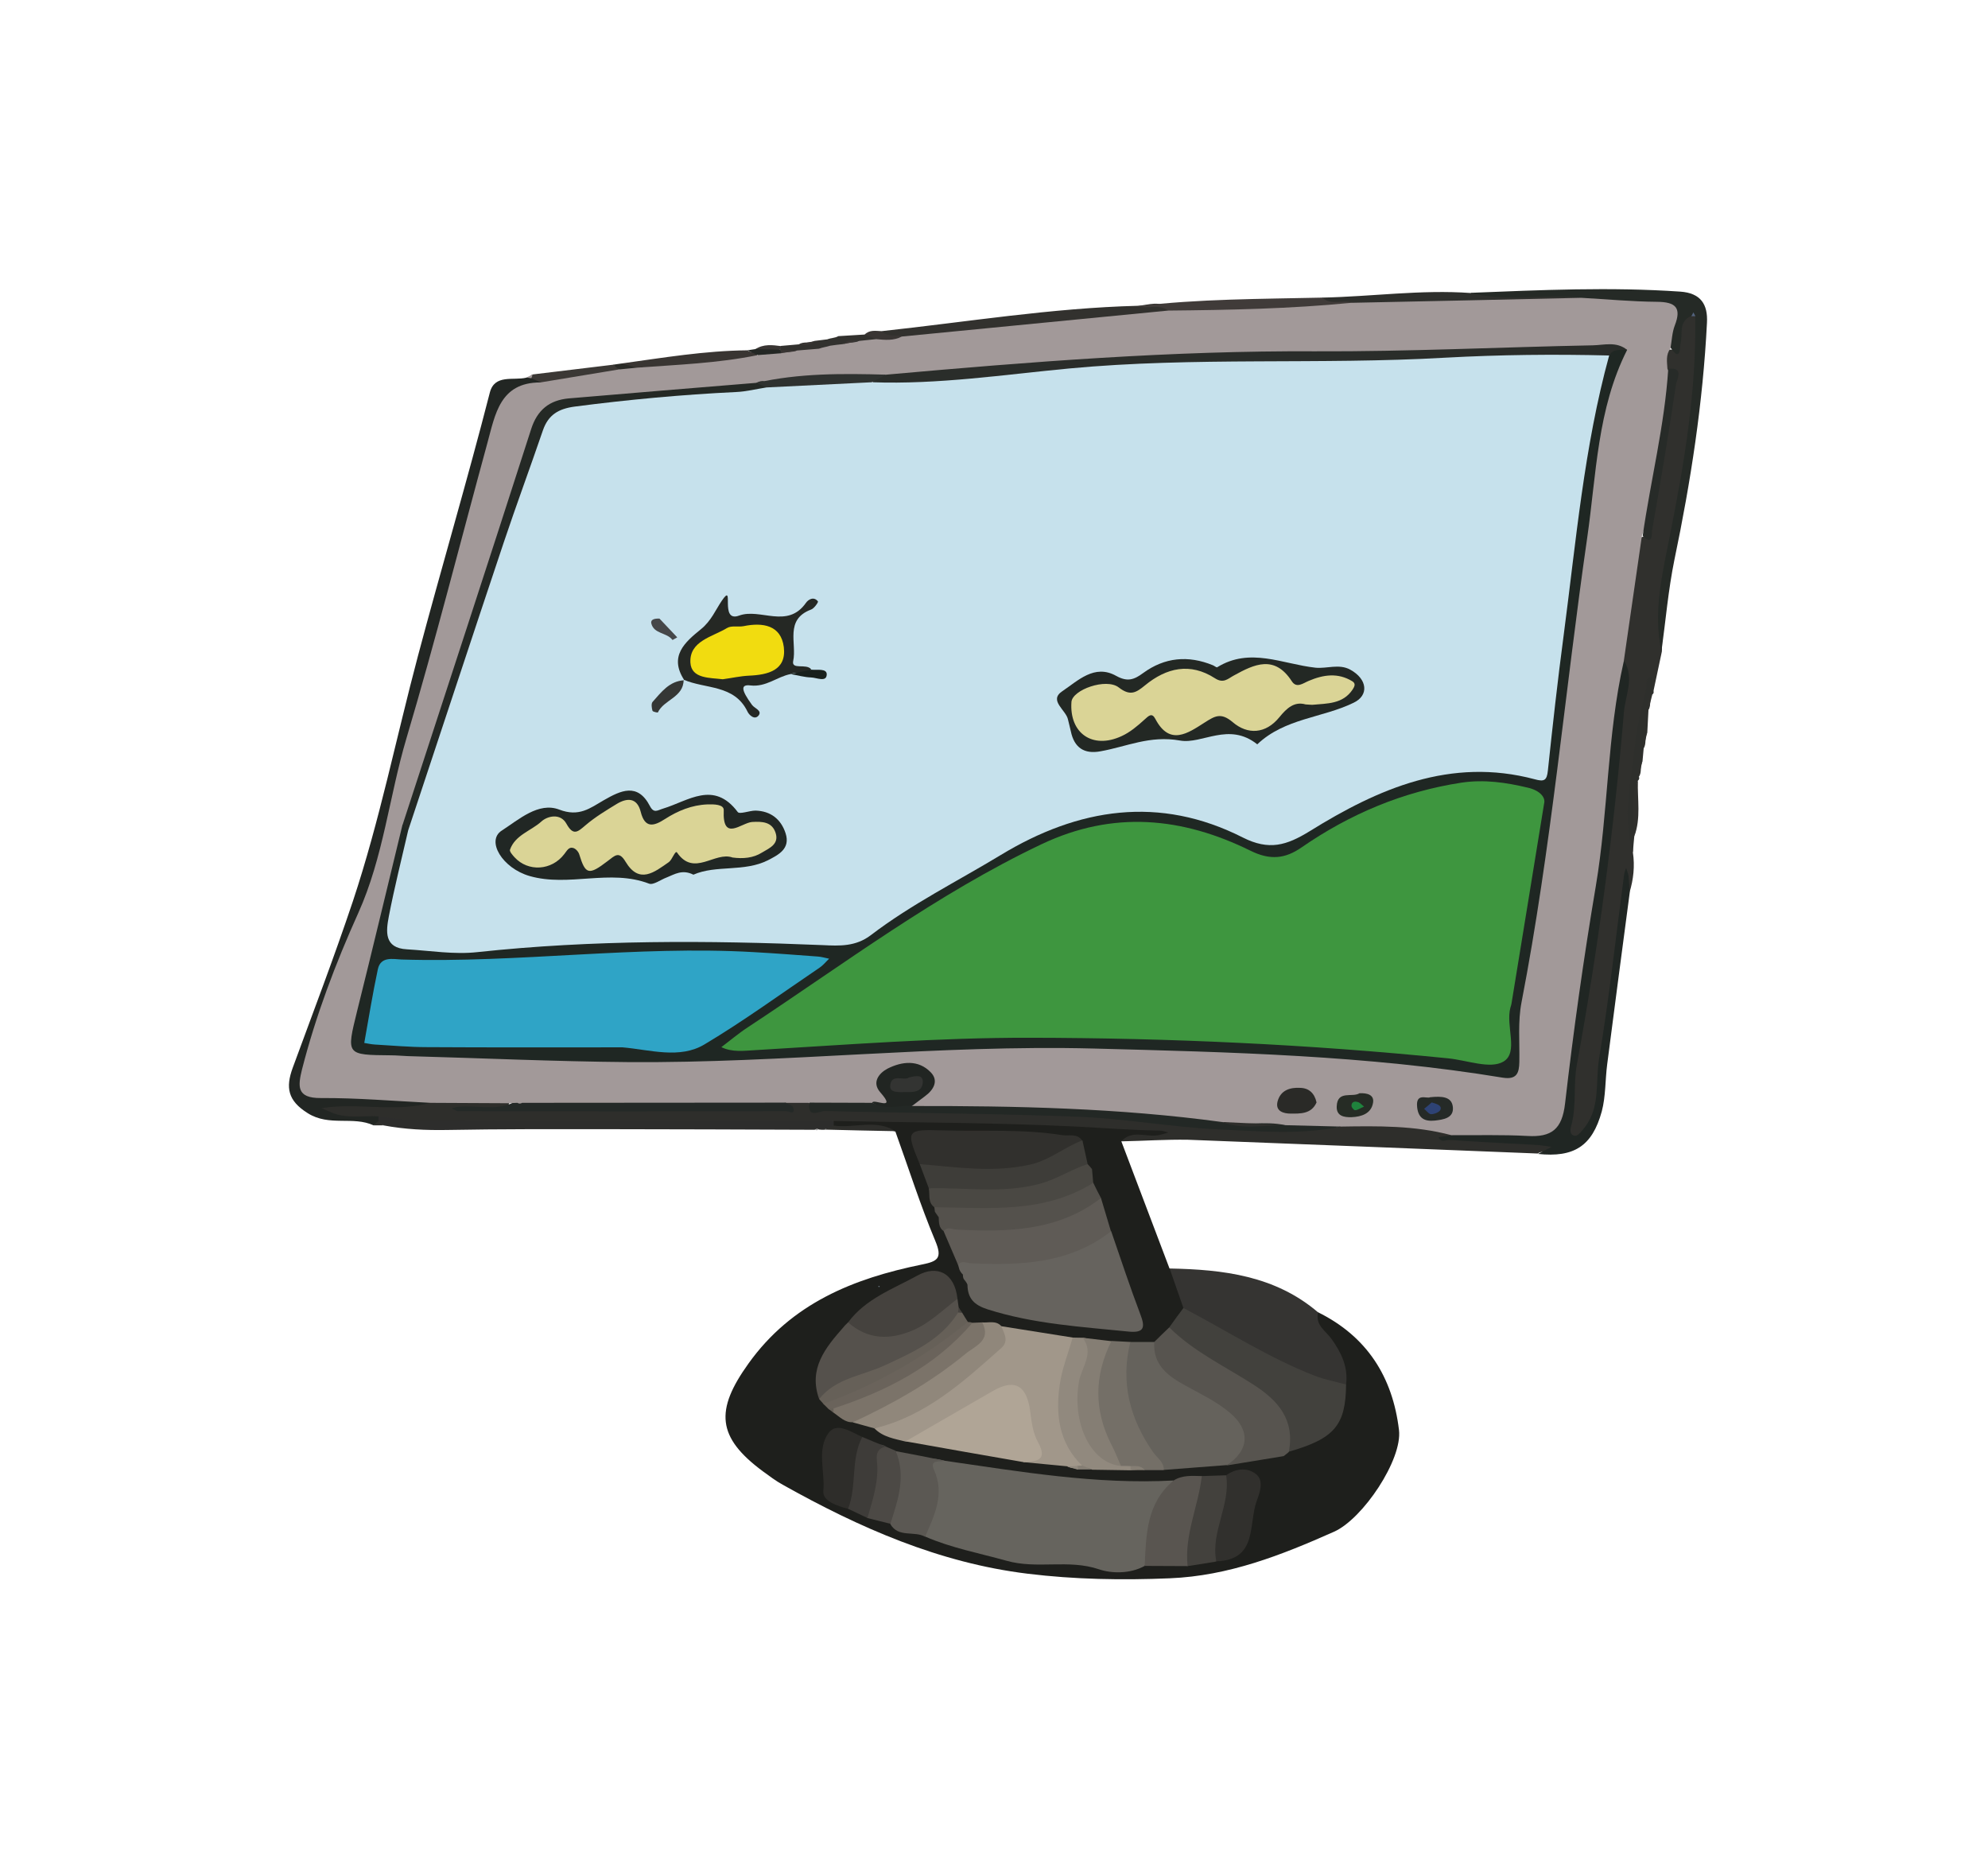 <?xml version="1.0" encoding="utf-8"?>
<!-- Generator: Adobe Illustrator 16.0.0, SVG Export Plug-In . SVG Version: 6.00 Build 0)  -->
<!DOCTYPE svg PUBLIC "-//W3C//DTD SVG 1.0//EN" "http://www.w3.org/TR/2001/REC-SVG-20010904/DTD/svg10.dtd">
<svg version="1.0" id="screen_xA0_Image_1_" xmlns:x="http://ns.adobe.com/Extensibility/1.0/" xmlns:i="http://ns.adobe.com/AdobeIllustrator/10.0/" xmlns:graph="http://ns.adobe.com/Graphs/1.0/"
	 xmlns="http://www.w3.org/2000/svg" xmlns:xlink="http://www.w3.org/1999/xlink" xmlns:a="http://ns.adobe.com/AdobeSVGViewerExtensions/3.0/"
	 x="0px" y="0px" width="99.6px" height="93.6px" viewBox="0 0 99.6 93.6" style="enable-background:new 0 0 99.6 93.6;"
	 xml:space="preserve">
<g>
	<path style="fill-rule:evenodd;clip-rule:evenodd;fill:#1E1F1C;" d="M66.03,65.74c2.45,1.21,3.74,3.23,4.06,5.9
		c0.18,1.48-1.81,4.46-3.26,5.1c-2.63,1.17-5.27,2.21-8.22,2.33c-2.39,0.1-4.77,0.06-7.13-0.23c-4.42-0.54-8.42-2.3-12.27-4.46
		c-0.35-0.19-0.67-0.44-0.99-0.67c-2.31-1.71-2.4-3.06-0.72-5.4c2.16-3.02,5.26-4.26,8.69-4.96c0.8-0.16,1.03-0.32,0.67-1.18
		c-0.75-1.79-1.34-3.65-2-5.48c-1.02-0.42-2.12,0.06-3.15-0.28c-0.03-0.17,0.02-0.29,0.16-0.39c2.26-0.39,4.52-0.21,6.78-0.09
		c0.47,0.03,0.94,0.15,1.42,0.13c2.55-0.15,5.09,0.27,7.63,0.25c0.2,0,0.4,0.01,0.59,0.06c0.23,0.06,0.52,0.16,0.48,0.44
		c-0.03,0.21-0.32,0.17-0.51,0.19c-0.69,0.08-1.42-0.2-2.08,0.18c0.8,2.12,1.61,4.24,2.41,6.36c0.53,0.53,0.76,1.18,0.86,1.91
		c-0.04,0.52-0.43,0.84-0.71,1.22c-0.27,0.34-0.54,0.67-0.99,0.78c-0.37,0.08-0.74,0.08-1.12,0.08c-0.31-0.02-0.62,0.01-0.93-0.01
		c-0.5,0-0.97-0.25-1.48-0.21c-0.19,0-0.38-0.01-0.56-0.03c-1.11-0.15-2.2-0.37-3.31-0.54c-0.34-0.07-0.68-0.18-1.03-0.19
		c-0.17,0-0.34-0.02-0.51-0.06c-0.11-0.02-0.22-0.06-0.32-0.11c-0.2-0.11-0.35-0.29-0.47-0.48c-0.09-0.14-0.16-0.29-0.22-0.45
		c-0.06-0.15-0.1-0.31-0.15-0.47c-0.52-0.95-1.05-1.22-1.87-0.71c-1,0.63-2.1,1.12-2.97,1.95c-0.07,0.08-0.15,0.16-0.22,0.24
		c-0.07,0.08-0.14,0.16-0.21,0.25c-0.76,0.87-1.28,1.83-1.21,3.03c0.06,0.13,0.12,0.26,0.2,0.38c0.09,0.11,0.18,0.21,0.29,0.29
		c0.11,0.08,0.23,0.16,0.35,0.23c0.29,0.18,0.59,0.33,0.92,0.42c0.35,0.13,0.73,0.16,1.08,0.31c0.5,0.32,1.06,0.45,1.63,0.57
		c1.86,0.5,3.79,0.53,5.65,0.98c0.66,0.26,1.38,0.09,2.06,0.24c0.25,0.04,0.48,0.15,0.73,0.16c0.25,0.01,0.5,0,0.75,0
		c0.58,0.01,1.16,0,1.74,0c0.26,0,0.52,0,0.79-0.02c0.33-0.03,0.66,0.02,0.99,0.01c0.98,0,1.93-0.3,2.92-0.26
		c0.93,0.09,1.79-0.29,2.69-0.44c0.11-0.04,0.22-0.07,0.33-0.1c0.11-0.04,0.21-0.08,0.32-0.11c2.08-0.77,2.48-1.26,2.5-3.14
		c0.04-0.96-0.47-1.69-0.97-2.45C65.97,66.57,65.25,66.18,66.03,65.74z"/>
	<path style="fill-rule:evenodd;clip-rule:evenodd;fill:#30302D;" d="M81.81,42.71c0.1,0.68,0.03,1.34-0.17,2
		c-0.02-0.03-0.06-0.06-0.07-0.09c-0.05-0.1-0.09-0.14-0.09-0.1c-0.31,3.57-1.15,7.06-1.32,10.65c-0.01,0.16-0.03,0.32-0.1,0.46
		c-0.28,0.58-0.38,1.59-1.18,1.41c-0.76-0.17-0.37-1.05-0.31-1.66c0.43-4.64,1.34-9.21,1.93-13.82c0.31-2.4,0.33-4.84,0.76-7.24
		c0.07-0.4-0.03-0.79-0.14-1.18c0.19-2.09,0.24-4.2,0.92-6.21c0.27,0.01,0.4-0.06,0.46-0.38c0.41-2.35,0.82-4.7,1.16-7.06
		c0.05-0.37-0.01-0.71-0.25-1.02c-0.14-0.35-0.17-0.69,0.16-0.97c0.55,0.11,0.32-0.33,0.36-0.54c0.1-0.6,0.14-1.22,0.97-1.28
		c0.13,0.03,0.24,0.09,0.33,0.19c0.01,4.12-0.71,8.13-1.53,12.14c-0.31,1.52-0.42,3.07-0.44,4.63c-0.14,0.66-0.28,1.32-0.42,1.98
		c-0.72,0.77-0.42,1.78-0.61,2.68C81.83,39.07,81.71,40.89,81.81,42.71z"/>
	<path style="fill-rule:evenodd;clip-rule:evenodd;fill:#2E2E2B;" d="M56.18,57.18c0.55-0.62,1.28-0.17,1.91-0.32
		c0.15-0.03,0.29-0.08,0.44-0.12c-0.14-0.04-0.29-0.1-0.44-0.1c-1.39-0.02-2.78-0.13-4.16-0.2c-4.05-0.2-8.12-0.2-12.17-0.28
		c-0.42,0.33-0.91,0.23-1.38,0.23c-6.37,0.01-12.74-0.01-19.1,0.01c-0.76,0-1.5-0.15-2.25-0.24c-0.82-0.14-1.66-0.07-2.48-0.24
		c-0.26-0.05-0.66-0.01-0.66-0.36c0-0.4,0.42-0.42,0.72-0.44c1.07-0.07,2.15-0.03,3.22-0.03c0.6,0,1.19,0,1.77-0.19
		c1.34-0.09,2.68-0.33,3.99,0.17c-0.17,0.46-0.17,0.46-0.69,0.48c-0.49,0.01-0.97-0.01-1.46,0.01c0.48-0.01,0.96,0.06,1.43-0.01
		c3.27-0.54,6.59,0.1,9.86-0.42c0.81-0.13,1.66-0.04,2.49,0.11c0.72,0.13,1.49,0.31,2.19-0.17c0.39-0.21,0.79-0.18,1.19-0.02
		c0.35,0.23,0.73,0.29,1.14,0.27c3.94-0.15,7.87,0.21,11.81,0.28c2.49,0.04,4.98,0.33,7.47,0.59c2.05,0.21,4.13,0.26,6.19-0.08
		c1.85-0.2,3.67-0.12,5.45,0.44c0.17,0.04-0.07,0.35,0.14,0.31c1.4-0.27,2.78,0.01,4.17,0.15c0.39,0.04,0.97,0,0.98,0.46
		c0,0.43-0.63,0.09-0.91,0.32c-5.84-0.23-11.68-0.47-17.52-0.69C58.41,57.08,57.3,57.16,56.18,57.18z"/>
	<path style="fill-rule:evenodd;clip-rule:evenodd;fill:#353432;" d="M59.29,65.53c-0.23-0.66-0.46-1.32-0.69-1.98
		c2.68,0.05,5.29,0.36,7.44,2.2c-0.16,0.64,0.38,0.92,0.67,1.33c0.49,0.68,0.84,1.41,0.73,2.28c-0.31,0.29-0.67,0.23-1.01,0.11
		c-2.43-0.91-4.73-2.07-6.85-3.57C59.45,65.81,59.38,65.66,59.29,65.53z"/>
	<path style="fill-rule:evenodd;clip-rule:evenodd;fill:#222623;" d="M21.6,55.24c-1.63,0.46-3.29,0.08-4.93,0.21
		c-0.19,0.01-0.38,0.05-0.56,0.07c0.17,0.07,0.34,0.15,0.51,0.22c0.76,0.32,1.56,0.14,2.34,0.19c0.08,0.05,0.11,0.13,0.09,0.22
		c-0.08,0.12-0.22,0.15-0.33,0.23c-1.04-0.48-2.22,0.07-3.3-0.61c-1.01-0.63-1.11-1.29-0.76-2.26c1.02-2.78,2.08-5.55,3.02-8.36
		c1.34-4.03,2.17-8.19,3.26-12.29c1.17-4.4,2.47-8.78,3.6-13.19c0.24-0.94,1.18-0.59,1.83-0.75c0.12-0.05,0.25-0.07,0.38-0.06
		c0.3,0.03,0.53,0.1,0.33,0.48c-1.58,0.46-2.05,1.75-2.35,3.15c-0.87,4.14-2.05,8.22-3.23,12.26c-1.4,4.8-2.19,9.83-4.51,14.35
		c-0.66,1.28-0.93,2.72-1.33,4.09c-0.34,1.15-0.11,1.43,1.14,1.42c1.32-0.01,2.62,0.31,3.94,0.28C21.07,54.87,21.4,54.93,21.6,55.24
		z"/>
	<path style="fill-rule:evenodd;clip-rule:evenodd;fill:#202623;" d="M77.05,57.81c0.23-0.12,0.45-0.23,0.68-0.35
		c-0.25-0.04-0.5-0.09-0.75-0.1c-1.45-0.08-2.9-0.15-4.35-0.25c-0.18-0.01-0.44,0.16-0.56-0.14c0.22-0.03,0.45-0.07,0.67-0.1
		c0.94-0.61,2-0.38,3.02-0.37c1.99,0.02,2.09-0.16,2.37-2.09c0.57-3.99,1.12-7.98,1.72-11.96c0.4-2.6,0.42-5.25,0.88-7.84
		c0.1-0.54,0.12-1.13,0.65-1.48c0.51,0.85,0.05,1.7-0.02,2.55c-0.5,5.93-1.29,11.82-2.36,17.67c-0.18,0.97-0.01,1.99-0.26,2.97
		c-0.05,0.18-0.16,0.54,0.17,0.58c0.15,0.02,0.36-0.26,0.5-0.44c0.79-1.03,0.51-2.31,0.71-3.46c0.51-3.05,0.84-6.12,1.25-9.19
		c0.02-0.11,0.06-0.22,0.1-0.33c0.04,0.14,0.1,0.27,0.12,0.41c0.03,0.28,0.04,0.55,0.06,0.83c-0.38,2.87-0.76,5.74-1.13,8.61
		c-0.1,0.78-0.07,1.6-0.27,2.35C79.77,57.43,78.85,58,77.05,57.81z"/>
	<path style="fill-rule:evenodd;clip-rule:evenodd;fill:#252A26;" d="M83.24,32.63c-0.43-1.95,0.04-3.86,0.41-5.74
		c0.73-3.65,1.35-7.31,1.28-11.06c-0.07-0.08-0.13-0.09-0.2,0c-0.67,0.29-0.4,0.92-0.54,1.41c-0.03,0.12,0.02,0.92-0.47,0.21
		c-0.08-0.09-0.13-0.19-0.18-0.3c-0.2-0.5,0.42-1.15-0.19-1.54c-0.44-0.28-1.01-0.11-1.51-0.2c-0.98-0.18-1.97-0.2-2.97-0.19
		c-1.35-0.01-2.69,0.02-4.03-0.02c-0.44-0.01-0.99,0.12-1.15-0.53c3.5-0.14,6.99-0.3,10.49-0.06c1.03,0.07,1.39,0.64,1.34,1.56
		c-0.2,4-0.81,7.95-1.63,11.87C83.58,29.56,83.45,31.1,83.24,32.63z"/>
	<path style="fill-rule:evenodd;clip-rule:evenodd;fill:#2D2D2C;" d="M18.96,56.16c0-0.08,0-0.16,0-0.24c0.67,0.08,1.33,0.22,2,0.23
		c6.94,0.02,13.87,0.01,20.81,0.01c0,0.08,0,0.16,0,0.24c-0.11,0.18-0.34,0.08-0.48,0.2c-0.08,0-0.17,0-0.25-0.01
		c-0.08-0.05-0.16-0.04-0.23,0.01c-3.51-0.01-7.01-0.03-10.52-0.03c-2.63,0-5.25-0.01-7.87,0.04c-1.08,0.02-2.15-0.03-3.21-0.23
		C19.09,56.33,19.01,56.26,18.96,56.16z"/>
	<path style="fill-rule:evenodd;clip-rule:evenodd;fill:#32312E;" d="M44.17,16.59c4.27-0.46,8.52-1.16,12.83-1.27
		c0.55-0.03,1.13-0.31,1.61,0.19c-0.25,0.44-0.72,0.52-1.14,0.55c-4.1,0.25-8.17,0.9-12.27,1.1C44.81,17.05,44.27,17.21,44.17,16.59
		z"/>
	<path style="fill-rule:evenodd;clip-rule:evenodd;fill:#2E2F2C;" d="M73.69,14.68c1.84,0.47,3.73,0.02,5.58,0.24
		c-0.36,0.73-1.06,0.59-1.67,0.6c-3.26,0.02-6.52,0.03-9.78,0c-0.53-0.19-1.29,0.2-1.58-0.61C68.73,14.86,71.2,14.5,73.69,14.68z"/>
	<path style="fill-rule:evenodd;clip-rule:evenodd;fill:#403B39;" d="M66.25,14.91c0.44,0.41,1.01,0.09,1.5,0.26
		c-0.18,0.53-0.66,0.57-1.08,0.57c-2.23-0.01-4.46,0.15-6.69,0.26c-0.5,0.03-1.05,0.04-1.43-0.43c-0.48-0.37-1.05-0.07-1.56-0.23
		C60.07,14.97,63.16,14.98,66.25,14.91z"/>
	<path style="fill-rule:evenodd;clip-rule:evenodd;fill:#2E2F2C;" d="M81.81,42.71c-0.55-1.77-0.09-3.53,0.09-5.29
		c0.1-0.98,0.34-1.95,0.58-2.91c0.05-0.19-0.11-0.54,0.27-0.61c0.03,0.23,0.05,0.47,0.08,0.7c0.04,0.07,0.02,0.14-0.04,0.19
		c-0.2,0.22-0.04,0.54-0.2,0.77c-0.02,0.38-0.04,0.77-0.06,1.15c-0.15,0.24-0.03,0.54-0.18,0.78c-0.02,0.22-0.04,0.44-0.06,0.66
		c-0.15,0.23-0.01,0.53-0.18,0.76c0.03,0.08,0.02,0.14-0.05,0.2c-0.25,0.91,0.05,1.86-0.18,2.78
		C81.85,42.17,81.83,42.44,81.81,42.71z"/>
	<path style="fill-rule:evenodd;clip-rule:evenodd;fill:#393532;" d="M31.14,18.21c2.09-0.29,4.18-0.64,6.31-0.66
		c0.15,0.16,0.64-0.01,0.45,0.48c-0.65,0.53-1.46,0.31-2.19,0.43c-1.22,0.19-2.45,0.28-3.68,0.27
		C31.69,18.63,31.35,18.54,31.14,18.21z"/>
	<path style="fill-rule:evenodd;clip-rule:evenodd;fill:#3B3835;" d="M27.11,19.16c-0.16-0.07-0.33-0.14-0.49-0.21
		c-0.06-0.09-0.04-0.15,0.06-0.19c1.35-0.16,2.7-0.33,4.05-0.49c0.2,0.09,0.36,0.21,0.22,0.46C29.71,19.18,28.46,19.66,27.11,19.16z
		"/>
	<path style="fill-rule:evenodd;clip-rule:evenodd;fill:#32312E;" d="M42,16.84c0.44-0.03,0.88-0.05,1.31-0.08
		c0.25-0.04,0.52-0.17,0.66,0.18c-0.16,0.36-0.49,0.36-0.8,0.42c-0.29,0.02-0.59,0.03-0.88,0.12c-0.22,0.05-0.45,0.09-0.68,0.12
		c-0.23,0.02-0.45,0.09-0.67,0.14c-0.35,0.08-0.7,0.09-1.05,0.08c-0.24-0.01-0.48-0.05-0.69-0.18c-0.04-0.04-0.08-0.09-0.12-0.13
		c0.02-0.06,0.03-0.12,0.04-0.18c0.3-0.03,0.6-0.05,0.91-0.08c0.23-0.16,0.53-0.03,0.77-0.17c0.22-0.03,0.44-0.05,0.65-0.08
		C41.62,16.93,41.83,16.94,42,16.84z"/>
	<path style="fill-rule:evenodd;clip-rule:evenodd;fill:#2E2E2B;" d="M41.28,56.59c0.16-0.07,0.32-0.13,0.48-0.2
		c1.03,0.15,2.12-0.34,3.1,0.28C43.67,56.65,42.48,56.62,41.28,56.59z"/>
	<path style="fill-rule:evenodd;clip-rule:evenodd;fill:#30302D;" d="M81.88,41.9c0.02-0.93-0.24-1.87,0.18-2.78
		C82.03,40.05,82.22,40.99,81.88,41.9z"/>
	<path style="fill-rule:evenodd;clip-rule:evenodd;fill:#393533;" d="M43.92,16.99c-0.2-0.08-0.4-0.15-0.6-0.23
		c0.25-0.25,0.56-0.18,0.85-0.17c0.29,0.32,0.7,0.16,1.05,0.26C44.84,17.44,44.4,17.42,43.92,16.99z"/>
	<path style="fill-rule:evenodd;clip-rule:evenodd;fill:#232724;" d="M37.96,17.79c-0.17-0.08-0.34-0.16-0.52-0.24
		c0.13-0.02,0.27-0.04,0.4-0.06c0.42-0.11,0.85-0.17,1.26,0.03l0.01,0.01c0.08,0.13,0.06,0.24-0.06,0.34
		C38.68,18.07,38.31,18.1,37.96,17.79z"/>
	<path style="fill-rule:evenodd;clip-rule:evenodd;fill:#393533;" d="M39.11,17.52c-0.42-0.01-0.84-0.02-1.26-0.03
		c0.4-0.26,0.84-0.21,1.28-0.15C39.13,17.4,39.12,17.46,39.11,17.52z"/>
	<path style="fill-rule:evenodd;clip-rule:evenodd;fill:#292A26;" d="M31,18.51c-0.09-0.08-0.18-0.16-0.28-0.24
		c0.14-0.02,0.28-0.04,0.42-0.06c0.26,0.07,0.51,0.14,0.77,0.21C31.64,18.77,31.33,18.75,31,18.51z"/>
	<path style="fill-rule:evenodd;clip-rule:evenodd;fill:#30302D;" d="M82.58,35.57c-0.03-0.28-0.06-0.57,0.2-0.77
		C82.72,35.06,82.65,35.32,82.58,35.57z"/>
	<path style="fill-rule:evenodd;clip-rule:evenodd;fill:#30302D;" d="M82.34,37.5c-0.04-0.28-0.07-0.56,0.18-0.78
		C82.46,36.98,82.4,37.24,82.34,37.5z"/>
	<path style="fill-rule:evenodd;clip-rule:evenodd;fill:#30302D;" d="M82.1,38.92c-0.03-0.27-0.06-0.55,0.18-0.76
		C82.22,38.42,82.16,38.67,82.1,38.92z"/>
	<path style="fill-rule:evenodd;clip-rule:evenodd;fill:#393533;" d="M40.8,17.09c-0.21,0.24-0.49,0.2-0.77,0.17
		C40.29,17.2,40.54,17.14,40.8,17.09z"/>
	<path style="fill-rule:evenodd;clip-rule:evenodd;fill:#2E2E2B;" d="M18.96,56.16c0.08,0.07,0.16,0.14,0.24,0.22
		c-0.16,0-0.32,0-0.48,0C18.8,56.3,18.88,56.23,18.96,56.16z"/>
	<path style="fill-rule:evenodd;clip-rule:evenodd;fill:#393533;" d="M42,16.84c-0.18,0.06-0.37,0.11-0.55,0.17
		C41.63,16.95,41.81,16.9,42,16.84z"/>
	<path style="fill-rule:evenodd;clip-rule:evenodd;fill:#2E2E2B;" d="M40.8,56.6c0.08,0,0.15-0.01,0.23-0.01l-0.11,0.03L40.8,56.6z"
		/>
	<path style="fill-rule:evenodd;clip-rule:evenodd;fill:#A29999;" d="M26.68,18.76c-0.01,0.06-0.03,0.13-0.06,0.19
		c-0.08-0.01-0.16-0.03-0.24-0.04C26.48,18.86,26.58,18.81,26.68,18.76z"/>
	<path style="fill-rule:evenodd;clip-rule:evenodd;fill:#66645E;" d="M47.32,73.18c3.81,0.55,7.61,1.2,11.48,0.99
		c-0.73,1.34-0.88,2.88-1.45,4.28c-0.74,0.41-1.68,0.38-2.29,0.17c-1.54-0.52-3.09,0.01-4.64-0.43c-1.36-0.38-2.76-0.64-4.07-1.21
		c-0.1-1.18,0.52-2.3,0.18-3.53C46.4,72.94,46.98,73.09,47.32,73.18z"/>
	<path style="fill-rule:evenodd;clip-rule:evenodd;fill:#66635E;" d="M48.07,63.61c-0.02-0.08-0.05-0.16-0.07-0.25
		c-0.02-0.53,0.39-0.43,0.66-0.41c2.34,0.16,4.57-0.19,6.66-1.29c0.11-0.06,0.23-0.02,0.35,0.02c0.48,1.39,0.94,2.79,1.46,4.16
		c0.25,0.65,0.21,0.95-0.59,0.87c-2.37-0.24-4.75-0.38-7.05-1.11c-0.69-0.22-1.01-0.55-1.02-1.24c-0.04-0.11-0.12-0.2-0.19-0.29
		c-0.03-0.07-0.04-0.14-0.04-0.22C48.17,63.79,48.11,63.7,48.07,63.61z"/>
	<path style="fill-rule:evenodd;clip-rule:evenodd;fill:#A1978A;" d="M53.47,73.46c-0.73-0.07-1.46-0.14-2.2-0.21
		c0.39-0.62,0.2-2.71-0.29-3.2c-0.39-0.39-0.81-0.21-1.2-0.01c-0.95,0.49-1.89,1-2.78,1.59c-0.51,0.34-1.05,0.51-1.63,0.59
		c-0.55-0.14-1.13-0.22-1.56-0.66c1.67-0.95,3.35-1.88,4.87-3.08c0.7-0.55,1.31-1.13,1.48-2.04c1.2,0.19,2.39,0.38,3.59,0.57
		c0.2,0.33,0.17,0.71,0.05,1.03c-0.69,1.86-0.46,3.62,0.5,5.32c-0.05,0.13-0.14,0.2-0.28,0.2C53.83,73.56,53.64,73.56,53.47,73.46z"
		/>
	<path style="fill-rule:evenodd;clip-rule:evenodd;fill:#65625C;" d="M56.63,67.23c0.4,0,0.8,0,1.21,0c0.6,1.14,1.53,1.9,2.7,2.42
		c0.66,0.29,1.26,0.72,1.71,1.29c0.77,0.97,0.37,2.15-0.8,2.46c-1.04,0.08-2.09,0.16-3.13,0.24c-1.87-1.4-2.16-3.43-2.21-5.55
		C56.09,67.71,56.25,67.39,56.63,67.23z"/>
	<path style="fill-rule:evenodd;clip-rule:evenodd;fill:#42413D;" d="M59.29,65.53c2.18,1.14,4.26,2.49,6.57,3.39
		c0.51,0.2,1.05,0.3,1.58,0.44c-0.02,2.05-0.58,2.71-2.87,3.37c-0.07-0.05-0.16-0.11-0.16-0.17c-0.01-1.97-1.5-2.76-2.89-3.61
		c-0.71-0.44-1.41-0.89-2.12-1.34c-0.41-0.26-0.77-0.57-0.82-1.11C58.81,66.17,59.05,65.85,59.29,65.53z"/>
	<path style="fill-rule:evenodd;clip-rule:evenodd;fill:#57544F;" d="M58.58,66.5c1.22,1.21,2.77,1.94,4.19,2.85
		c1.27,0.81,2.11,1.77,1.8,3.39l0,0c-0.08,0.08-0.17,0.14-0.26,0.21c-0.96,0.16-1.91,0.31-2.87,0.47c1.17-0.76,1.21-1.78,0.17-2.65
		c-0.68-0.57-1.47-0.94-2.23-1.36c-0.86-0.47-1.63-1.03-1.55-2.18C58.08,66.98,58.33,66.74,58.58,66.5z"/>
	<path style="fill-rule:evenodd;clip-rule:evenodd;fill:#B0A596;" d="M45.37,72.21c1.44-0.83,2.89-1.67,4.33-2.5
		c1.21-0.71,1.76-0.23,1.92,1.04c0.06,0.51,0.14,1.06,0.38,1.49c0.52,0.95-0.08,0.97-0.72,1.01C49.3,72.91,47.34,72.56,45.37,72.21z
		"/>
	<path style="fill-rule:evenodd;clip-rule:evenodd;fill:#5F5B56;" d="M55.66,61.69c-2.09,1.63-4.54,1.71-7.02,1.6
		c-0.23-0.01-0.45-0.17-0.64,0.08c-0.24-0.56-0.48-1.12-0.72-1.68c-0.02-0.53,0.4-0.42,0.67-0.41c2.4,0.17,4.7-0.15,6.86-1.27
		c0.11-0.06,0.23-0.02,0.35,0.01C55.33,60.58,55.49,61.13,55.66,61.69z"/>
	<path style="fill-rule:evenodd;clip-rule:evenodd;fill:#31302D;" d="M46.08,58.32c-0.71-1.71-0.67-1.74,1.12-1.69
		c2.01,0.06,4.03-0.08,6.03,0.24c0.34,0.05,0.73-0.1,0.98,0.26c-0.47,0.74-1.17,1.18-2,1.39C50.16,59.03,48.1,59.32,46.08,58.32z"/>
	<path style="fill-rule:evenodd;clip-rule:evenodd;fill:#55514C;" d="M47.97,65.07c0.02,0.14,0.04,0.29,0.06,0.43
		c0.06,0.11,0.09,0.22,0.09,0.34c0.1,0.59-0.37,0.82-0.72,1.12c-1.86,1.57-4.22,2.13-6.36,3.13c-0.55-1.52,0.31-2.57,1.22-3.6
		c0.07-0.09,0.15-0.16,0.23-0.24l0,0c0.39-0.15,0.69,0.12,1.02,0.23c1.15,0.38,2.09-0.09,3.03-0.68
		C46.99,65.52,47.3,64.93,47.97,65.07z"/>
	<path style="fill-rule:evenodd;clip-rule:evenodd;fill:#45423E;" d="M47.97,65.07c-0.73,0.55-1.38,1.21-2.24,1.58
		c-1.16,0.49-2.25,0.47-3.24-0.4c0.88-1.19,2.26-1.68,3.48-2.35C46.94,63.36,47.83,63.76,47.97,65.07z"/>
	<path style="fill-rule:evenodd;clip-rule:evenodd;fill:#746F67;" d="M56.63,67.23c-0.5,2.02-0.03,3.84,1.14,5.52
		c0.2,0.29,0.55,0.49,0.54,0.9c-0.32,0-0.65,0-0.97,0c-0.27-0.16-0.57-0.06-0.86-0.09c-0.19,0-0.37-0.05-0.51-0.18
		c-1.27-1.55-1.43-3.32-1.07-5.21c0.09-0.49,0.41-0.75,0.79-0.99C56,67.2,56.31,67.21,56.63,67.23z"/>
	<path style="fill-rule:evenodd;clip-rule:evenodd;fill:#595550;" d="M57.35,78.45c0.07-1.57,0.09-3.15,1.45-4.28
		c0.44-0.28,0.94-0.23,1.42-0.22c0.15,0.15,0.26,0.33,0.22,0.53c-0.29,1.33-0.33,2.72-0.93,3.98
		C58.79,78.46,58.07,78.45,57.35,78.45z"/>
	<path style="fill-rule:evenodd;clip-rule:evenodd;fill:#54514C;" d="M55.16,60.02c-2.16,1.67-4.69,1.71-7.24,1.58
		c-0.23-0.01-0.45-0.17-0.64,0.08c-0.25-0.17-0.24-0.44-0.25-0.7c-0.06-0.09-0.13-0.18-0.19-0.27c-0.01-0.08-0.02-0.16-0.03-0.24
		c0.04-0.5,0.45-0.36,0.71-0.35c2.28,0.08,4.56,0.16,6.68-0.95c0.18-0.09,0.39-0.04,0.57,0.08C54.89,59.51,55.03,59.77,55.16,60.02z
		"/>
	<path style="fill-rule:evenodd;clip-rule:evenodd;fill:#3E3D39;" d="M46.08,58.32c1.83,0.15,3.65,0.44,5.51,0.03
		c1-0.22,1.73-0.88,2.64-1.22c0.09,0.39,0.17,0.79,0.26,1.18c-0.12,0.32-0.36,0.54-0.66,0.67c-2.37,1.05-4.79,1.45-7.3,0.54
		C46.38,59.12,46.23,58.72,46.08,58.32z"/>
	<path style="fill-rule:evenodd;clip-rule:evenodd;fill:#90877B;" d="M50.16,66.43c0.15,0.37,0.4,0.75,0.01,1.1
		c-1.9,1.69-3.78,3.41-6.36,4.03c-0.36-0.1-0.72-0.2-1.08-0.3c-0.01-0.55,0.49-0.55,0.8-0.72c1.52-0.84,3.04-1.66,4.4-2.76
		c0.53-0.43,0.99-0.9,1.26-1.53C49.53,66.28,49.89,66.14,50.16,66.43z"/>
	<path style="fill-rule:evenodd;clip-rule:evenodd;fill:#4A4843;" d="M46.53,59.53c1.85-0.04,3.7,0.27,5.55-0.22
		c0.86-0.23,1.58-0.72,2.41-0.99l0,0c0.08,0.08,0.15,0.16,0.22,0.25c0.02,0.23,0.04,0.46,0.06,0.69c-2.48,1.55-5.24,1.25-7.96,1.22
		C46.47,60.23,46.6,59.85,46.53,59.53z"/>
	<path style="fill-rule:evenodd;clip-rule:evenodd;fill:#5B5853;" d="M47.32,73.18c-0.23,0.09-0.77-0.1-0.52,0.47
		c0.54,1.22,0.01,2.27-0.45,3.34c-0.54-0.31-1.34,0.06-1.74-0.63c-0.16-1.24,0.16-2.44,0.26-3.66
		C45.69,72.85,46.5,73.01,47.32,73.18z"/>
	<path style="fill-rule:evenodd;clip-rule:evenodd;fill:#31302D;" d="M61.43,73.91c0.5-0.36,1.1-0.4,1.52-0.04
		c0.37,0.32,0.18,0.88,0.01,1.33c-0.42,1.17,0.06,2.95-2.02,3.02C60.18,76.68,61.04,75.32,61.43,73.91z"/>
	<path style="fill-rule:evenodd;clip-rule:evenodd;fill:#7B7369;" d="M49.21,66.25c0.48,0.92-0.38,1.19-0.83,1.57
		c-1.71,1.41-3.63,2.5-5.64,3.43c-0.41,0.03-0.67-0.27-0.97-0.47c-0.06-0.07-0.08-0.13-0.06-0.2c0.02-0.07,0.04-0.1,0.05-0.1
		c1.66-0.92,3.42-1.64,4.98-2.73c0.68-0.47,1.13-1.24,1.98-1.48C48.88,66.26,49.04,66.26,49.21,66.25z"/>
	<path style="fill-rule:evenodd;clip-rule:evenodd;fill:#91897E;" d="M56.16,73.44c0.16,0,0.32,0,0.47,0.01
		c0.08,0.05,0.11,0.09,0.08,0.14c-0.03,0.05-0.06,0.07-0.08,0.07c-0.64-0.01-1.28-0.02-1.92-0.03c-0.14-0.11-0.38-0.01-0.49-0.2
		c-1.17-1.13-1.34-2.56-1.13-4.04c0.11-0.81,0.43-1.59,0.65-2.38c0.17,0,0.33,0.01,0.5,0.01c0.68,0.07,0.55,0.52,0.46,0.96
		c-0.16,0.73-0.38,1.46-0.35,2.21C54.42,71.56,54.9,72.72,56.16,73.44z"/>
	<path style="fill-rule:evenodd;clip-rule:evenodd;fill:#857E74;" d="M56.16,73.44c-1.52-0.13-2.47-2.16-2.1-4.24
		c0.13-0.71,0.78-1.41,0.18-2.18c0.48,0.06,0.96,0.11,1.44,0.17c-0.86,1.73-0.88,3.45,0,5.18C55.86,72.71,56,73.08,56.16,73.44z"/>
	<path style="fill-rule:evenodd;clip-rule:evenodd;fill:#43413D;" d="M61.43,73.91c0.24,1.48-0.79,2.83-0.49,4.32
		c-0.48,0.08-0.96,0.16-1.44,0.23c-0.17-1.57,0.54-3,0.71-4.51C60.63,73.94,61.03,73.92,61.43,73.91z"/>
	<path style="fill-rule:evenodd;clip-rule:evenodd;fill:#2E2D2A;" d="M42.49,75.59c-0.54-0.14-1.29-0.39-1.24-0.89
		c0.09-0.98-0.34-2.08,0.26-2.91c0.42-0.57,1.14-0.04,1.69,0.2C43.22,73.25,43.44,74.54,42.49,75.59z"/>
	<path style="fill-rule:evenodd;clip-rule:evenodd;fill:#4C4945;" d="M44.87,72.68c0.54,1.27,0.12,2.46-0.26,3.66
		c-0.39-0.1-0.77-0.19-1.16-0.29c-0.3-1.15,0.12-2.25,0.3-3.35c0.04-0.28,0.33-0.44,0.65-0.22C44.56,72.55,44.72,72.62,44.87,72.68z
		"/>
	<path style="fill-rule:evenodd;clip-rule:evenodd;fill:#666058;" d="M41.04,70.09c0.84-1.06,2.18-1.17,3.29-1.69
		c1.4-0.65,2.8-1.26,3.67-2.64c0.08-0.08,0.15-0.07,0.22,0.03c0.09,0.15,0.18,0.3,0.28,0.45c-1.84,2.08-4.29,3.16-6.79,4.17
		c-0.16,0.06-0.31,0.02-0.45-0.07C41.18,70.25,41.11,70.17,41.04,70.09z"/>
	<path style="fill-rule:evenodd;clip-rule:evenodd;fill:#3E3C39;" d="M44.4,72.48c-0.41,0.05-0.51,0.34-0.47,0.68
		c0.12,1.01-0.2,1.95-0.47,2.89c-0.32-0.15-0.64-0.31-0.97-0.46c0.45-1.16,0.12-2.47,0.71-3.6C43.6,72.16,44,72.32,44.4,72.48z"/>
	<path style="fill-rule:evenodd;clip-rule:evenodd;fill:#6A635B;" d="M41.25,70.33c2.65-0.95,5.06-2.33,7.24-4.1
		c0.08,0,0.15,0.01,0.23,0.04c-1.86,2.18-4.3,3.42-6.96,4.29c-0.09,0.09-0.18,0.09-0.27,0.01C41.41,70.49,41.33,70.41,41.25,70.33z"
		/>
	<path style="fill-rule:evenodd;clip-rule:evenodd;fill:#857E74;" d="M54.23,73.42c0.16,0.07,0.32,0.14,0.49,0.2
		c-0.24,0-0.48,0-0.72,0c-0.08-0.04-0.1-0.08-0.07-0.13s0.05-0.06,0.08-0.06C54.07,73.43,54.15,73.43,54.23,73.42z"/>
	<path style="fill-rule:evenodd;clip-rule:evenodd;fill:#857E74;" d="M56.64,73.66c0-0.07,0-0.14,0-0.21c0.25,0,0.52-0.05,0.71,0.2
		C57.11,73.65,56.87,73.65,56.64,73.66z"/>
	<path style="fill-rule:evenodd;clip-rule:evenodd;fill:#91897E;" d="M54,73.44c0,0.06,0,0.12,0,0.19
		c-0.18-0.05-0.35-0.11-0.53-0.16C53.64,73.46,53.82,73.45,54,73.44z"/>
	<path style="fill-rule:evenodd;clip-rule:evenodd;fill:#3E3D39;" d="M54.7,58.56c-0.07-0.08-0.15-0.17-0.22-0.25
		C54.56,58.4,54.63,58.48,54.7,58.56z"/>
	<path style="fill-rule:evenodd;clip-rule:evenodd;fill:#4A4843;" d="M46.83,60.72c0.06,0.09,0.13,0.18,0.19,0.27
		C46.96,60.9,46.9,60.81,46.83,60.72z"/>
	<path style="fill-rule:evenodd;clip-rule:evenodd;fill:#45423E;" d="M48.22,65.78c-0.07-0.01-0.14-0.02-0.22-0.03
		c0.01-0.09,0.02-0.17,0.02-0.26C48.09,65.59,48.15,65.69,48.22,65.78z"/>
	<path style="fill-rule:evenodd;clip-rule:evenodd;fill:#42413D;" d="M64.31,72.93c0.09-0.07,0.17-0.14,0.26-0.21
		C64.48,72.79,64.39,72.86,64.31,72.93z"/>
	<path style="fill-rule:evenodd;clip-rule:evenodd;fill:#5F5B56;" d="M48.07,63.61c0.05,0.08,0.11,0.17,0.16,0.26
		C48.18,63.78,48.12,63.69,48.07,63.61z"/>
	<polygon style="fill-rule:evenodd;clip-rule:evenodd;fill:#677179;" points="44.03,64.5 44,64.42 44.08,64.42 	"/>
	<path style="fill-rule:evenodd;clip-rule:evenodd;fill:#5F5B56;" d="M48.27,64.08c0.06,0.09,0.13,0.19,0.19,0.29
		C48.4,64.27,48.33,64.18,48.27,64.08z"/>
	<path style="fill-rule:evenodd;clip-rule:evenodd;fill:#666058;" d="M41.49,70.57c0.09,0,0.18-0.01,0.27-0.01c0,0.07,0,0.15,0,0.22
		C41.68,70.71,41.58,70.64,41.49,70.57z"/>
	<path style="fill-rule:evenodd;clip-rule:evenodd;fill:#45423E;" d="M42.48,66.25c-0.08,0.08-0.15,0.16-0.23,0.24
		C42.33,66.41,42.41,66.33,42.48,66.25z"/>
	<path style="fill-rule:evenodd;clip-rule:evenodd;fill:#A29999;" d="M31,18.51c0.3-0.03,0.61-0.06,0.91-0.09
		c2.02-0.15,4.06-0.22,6.05-0.63c0.38-0.03,0.76-0.06,1.14-0.09c0.27-0.1,0.57-0.03,0.83-0.14c0.37-0.03,0.74-0.06,1.1-0.09
		c0.18-0.07,0.38-0.09,0.56-0.15c0.21-0.03,0.43-0.06,0.64-0.08c0.26-0.11,0.55-0.04,0.81-0.16c0.29-0.03,0.57-0.06,0.85-0.09
		c0.44,0.04,0.88,0.09,1.29-0.13c4.45-0.43,8.9-0.87,13.34-1.3c3.07-0.03,6.13-0.09,9.19-0.39c3.84-0.08,7.68-0.16,11.52-0.25
		c1.27,0.07,2.53,0.19,3.8,0.2c0.9,0.01,1.23,0.28,0.88,1.18c-0.14,0.36-0.15,0.77-0.22,1.16c-0.24,0.31-0.17,0.67-0.15,1.02
		c0.5,0.79-0.01,1.56-0.08,2.33c-0.2,2.05-0.5,4.08-1.2,6.04c-0.3,2.1-0.61,4.19-0.91,6.29c-0.84,3.71-0.77,7.53-1.4,11.26
		c-0.61,3.61-1.12,7.25-1.54,10.89c-0.15,1.29-0.68,1.69-1.88,1.62c-1.27-0.07-2.55-0.03-3.82-0.04c-1.83-0.49-3.69-0.46-5.56-0.43
		c-0.93,0.16-1.87,0.05-2.8,0.06c-1.07-0.22-2.15-0.05-3.22-0.11c-4.22-0.58-8.47-0.71-12.73-0.75c-0.8-0.01-1.59-0.11-2.38-0.08
		c-0.58,0.02-0.62-0.21-0.26-0.61c0.27-0.3,0.85-0.51,0.46-1.04c-0.34-0.46-0.89-0.34-1.33-0.19c-0.45,0.16-0.55,0.49-0.43,1.05
		c0.26,1.17-0.77,0.46-1.18,0.68c-0.93-0.08-1.87,0.2-2.77-0.2c-0.4,0-0.8,0-1.19,0c-0.39,0.28-0.84,0.22-1.27,0.2
		c-3.85-0.22-7.7,0.14-11.55,0c-0.15,0-0.3-0.01-0.45-0.02c-0.15-0.02-0.29-0.08-0.42-0.16c-1.36-0.01-2.72-0.01-4.07-0.02
		c-1.83-0.09-3.66-0.25-5.49-0.24c-1.23,0.01-1.14-0.61-0.94-1.43c0.69-2.7,1.68-5.31,2.82-7.84c1.26-2.8,1.55-5.84,2.41-8.74
		c1.46-4.91,2.71-9.87,4.06-14.81c0.39-1.42,0.62-3.03,2.65-3.03C28.41,18.94,29.71,18.72,31,18.51z"/>
	<path style="fill-rule:evenodd;clip-rule:evenodd;fill:#272B28;" d="M82.3,26.84c0.4-2.79,1.1-5.54,1.28-8.36
		c0.81-0.11,0.43,0.55,0.39,0.77c-0.36,2.44-0.77,4.88-1.2,7.32C82.75,26.65,82.83,27.41,82.3,26.84z"/>
	<path style="fill-rule:evenodd;clip-rule:evenodd;fill:#54637E;" d="M84.74,15.84c0.03-0.06,0.07-0.13,0.1-0.19
		c0.03,0.06,0.07,0.13,0.1,0.19l-0.1,0L84.74,15.84z"/>
	<path style="fill-rule:evenodd;clip-rule:evenodd;fill:#232825;" d="M40.56,55.24c1.04,0,2.09,0.01,3.14,0.01
		c0.64,0.33,1.37-0.41,1.99,0.16c5.19-0.01,10.37,0.1,15.52,0.8c1.06,0.21,2.14-0.07,3.19,0.16c0.93,0.02,1.86,0.05,2.79,0.07
		c-2.04,0.43-4.11,0.23-6.16,0.14c-2.33-0.11-4.64-0.54-6.97-0.63c-4.24-0.17-8.49-0.18-12.73-0.29
		C41.08,55.65,40.42,56.07,40.56,55.24z"/>
	<path style="fill-rule:evenodd;clip-rule:evenodd;fill:#242927;" d="M26.16,55.25c4.4,0,8.8-0.01,13.2-0.01
		c0.13,0.08,0.35,0.14,0.38,0.25c0.13,0.39-0.23,0.18-0.32,0.18c-5.48,0.01-10.97,0.01-16.45,0c-0.12,0-0.23-0.09-0.34-0.14
		c0.11-0.03,0.22-0.07,0.33-0.08c0.9-0.09,1.83,0.2,2.71-0.19c0.08,0,0.17-0.01,0.25-0.01C26,55.3,26.08,55.3,26.16,55.25z"/>
	<path style="fill-rule:evenodd;clip-rule:evenodd;fill:#393533;" d="M39.94,17.56c-0.28,0.05-0.56,0.1-0.83,0.14
		c0-0.06,0-0.11,0.01-0.17C39.39,17.54,39.67,17.55,39.94,17.56z"/>
	<path style="fill-rule:evenodd;clip-rule:evenodd;fill:#393533;" d="M43.06,17.08c-0.27,0.05-0.54,0.1-0.81,0.16
		C42.48,16.99,42.77,17.04,43.06,17.08z"/>
	<path style="fill-rule:evenodd;clip-rule:evenodd;fill:#393533;" d="M41.61,17.32c-0.19,0.05-0.38,0.1-0.56,0.15
		C41.23,17.42,41.42,17.37,41.61,17.32z"/>
	<path style="fill-rule:evenodd;clip-rule:evenodd;fill:#1F2723;" d="M81.52,17.53c-1.5,2.96-1.54,6.24-2,9.41
		c-1.12,7.75-1.8,15.57-3.29,23.27c-0.19,0.97-0.09,1.99-0.11,2.99c-0.01,0.56-0.13,0.9-0.83,0.79c-6.79-1.12-13.64-1.28-20.49-1.46
		c-7.79-0.2-15.54,0.74-23.32,0.68c-3.68-0.03-7.36-0.2-11.05-0.3c-0.28-0.01-0.56-0.04-0.84-0.04c-2.26-0.02-2.24-0.01-1.7-2.21
		c0.78-3.12,1.52-6.24,2.28-9.36c0.26-0.04,0.36,0.13,0.44,0.33c0.19,1.23-0.37,2.35-0.6,3.51c-0.34,1.76-0.17,1.86,1.53,2.1
		c2.94,0.41,5.81-0.37,8.72-0.32c3.59,0.06,7.18-0.22,10.76,0.03c1.26,0.08,2.33-0.29,3.35-1.02c2.21-1.59,4.65-2.81,7.03-4.11
		c3.4-1.86,6.88-2,10.36-0.39c1.53,0.71,2.7,0.55,4.1-0.34c3.13-1.98,6.54-3.16,10.34-2.58c0.82,0.13,0.96-0.36,1.03-0.95
		c0.31-2.5,0.55-5,0.89-7.49c0.46-3.36,0.88-6.73,1.53-10.07c0.15-0.78,0.34-1.56,0.74-2.27C80.74,17.34,81.11,17.31,81.52,17.53z"
		/>
	<path style="fill-rule:evenodd;clip-rule:evenodd;fill:#2A2D2A;" d="M81.52,17.53c-0.32,0.02-0.69-0.09-0.9,0.28
		c-0.59,0.45-1.29,0.32-1.96,0.34c-6.38,0.19-12.76,0.14-19.13,0.34c-4.33,0.14-8.67,0.48-12.99,0.99c-0.87,0.1-1.74,0.22-2.61-0.07
		c-0.37-0.48-0.37-0.48,0.47-0.64c7.16-0.64,14.32-1.21,21.52-1.17c4.63,0.02,9.25-0.21,13.88-0.3
		C80.36,17.29,80.99,17.09,81.52,17.53z"/>
	<path style="fill-rule:evenodd;clip-rule:evenodd;fill:#242925;" d="M20.45,41.61c-0.09-0.11-0.18-0.22-0.27-0.32
		c2.15-6.6,4.31-13.19,6.43-19.79c0.31-0.97,0.92-1.45,1.88-1.54c3.13-0.27,6.26-0.52,9.4-0.78c0.29-0.14,0.52-0.15,0.57,0.26
		C38.15,19.9,37.67,20,37.19,20c-2.24,0.02-4.45,0.45-6.68,0.5c-1.81,0.04-2.94,0.66-3.51,2.53c-1.65,5.37-3.58,10.66-5.25,16.03
		C21.47,39.95,21.47,41.06,20.45,41.61z"/>
	<path style="fill-rule:evenodd;clip-rule:evenodd;fill:#212522;" d="M45.69,55.41c-0.67-0.04-1.35,0.21-1.99-0.16
		c0.03-0.25,1.28,0.47,0.4-0.53c-0.43-0.49-0.07-0.95,0.36-1.18c0.73-0.37,1.55-0.46,2.17,0.18c0.41,0.42,0.15,0.88-0.29,1.2
		C46.12,55.09,45.9,55.25,45.69,55.41z"/>
	<path style="fill-rule:evenodd;clip-rule:evenodd;fill:#2F3230;" d="M38.4,19.41c-0.17-0.08-0.34-0.15-0.51-0.23
		c2.15-0.49,4.33-0.47,6.51-0.41c-0.24,0.13-0.47,0.25-0.71,0.37c-0.19,0.29-0.5,0.38-0.81,0.4c-1.21,0.06-2.43,0.08-3.64,0.2
		C38.92,19.79,38.61,19.69,38.4,19.41z"/>
	<path style="fill-rule:evenodd;clip-rule:evenodd;fill:#2A2A27;" d="M65.96,55.23c-0.26,0.59-0.82,0.56-1.3,0.56
		c-0.32,0-0.79-0.1-0.65-0.62c0.15-0.55,0.62-0.7,1.13-0.67C65.58,54.51,65.86,54.77,65.96,55.23z"/>
	<path style="fill-rule:evenodd;clip-rule:evenodd;fill:#262C25;" d="M68.11,54.77c0.39-0.02,0.75,0.08,0.68,0.48
		c-0.09,0.54-0.58,0.7-1.08,0.72c-0.38,0.01-0.76-0.06-0.74-0.54C67,54.6,67.76,55,68.11,54.77z"/>
	<path style="fill-rule:evenodd;clip-rule:evenodd;fill:#252A27;" d="M71.65,54.97c0.58-0.06,1.09-0.04,1.14,0.5
		c0.05,0.55-0.48,0.62-0.91,0.67c-0.49,0.05-0.82-0.1-0.88-0.67C70.92,54.73,71.48,55.06,71.65,54.97z"/>
	<path style="fill-rule:evenodd;clip-rule:evenodd;fill:#2E2E2B;" d="M64.4,56.37c-1.07-0.01-2.15,0.24-3.19-0.16
		C62.27,56.26,63.34,56.31,64.4,56.37z"/>
	<path style="fill-rule:evenodd;clip-rule:evenodd;fill:#2E2E2B;" d="M26.16,55.25c-0.08,0-0.16,0-0.24,0
		C26,55.25,26.08,55.25,26.16,55.25z"/>
	<path style="fill-rule:evenodd;clip-rule:evenodd;fill:#C6E1EC;" d="M38.4,19.41c1.76-0.09,3.52-0.17,5.29-0.26
		c3.31,0.12,6.6-0.38,9.88-0.69c6.28-0.59,12.56-0.18,18.83-0.54c2.74-0.15,5.48-0.18,8.22-0.11c-1.26,4.59-1.66,9.32-2.28,14.02
		c-0.3,2.25-0.55,4.51-0.79,6.77c-0.05,0.51-0.19,0.57-0.66,0.44c-4.21-1.12-7.84,0.47-11.27,2.6c-1.17,0.72-2.04,0.98-3.35,0.32
		c-4.18-2.12-8.23-1.49-12.14,0.88c-2.18,1.32-4.47,2.46-6.5,4.01c-0.76,0.58-1.58,0.54-2.39,0.5c-5.78-0.24-11.55-0.27-17.32,0.35
		c-1.16,0.13-2.35-0.07-3.53-0.14c-1.16-0.06-1.05-0.91-0.91-1.65c0.28-1.45,0.64-2.87,0.97-4.31c1.6-4.81,3.18-9.62,4.79-14.43
		c0.63-1.88,1.32-3.74,1.96-5.61c0.27-0.78,0.78-1.08,1.59-1.19c2.69-0.35,5.38-0.6,8.09-0.73C37.38,19.62,37.89,19.49,38.4,19.41z"
		/>
	<path style="fill-rule:evenodd;clip-rule:evenodd;fill:#3E963F;" d="M77.36,40.26c-0.58,3.55-1.1,6.78-1.63,10
		c-0.01,0.08-0.04,0.15-0.06,0.23c-0.24,0.91,0.42,2.23-0.34,2.69c-0.66,0.4-1.84-0.07-2.79-0.16C65.58,52.32,58.6,52,51.6,51.99
		c-4.59-0.01-9.17,0.35-13.75,0.62c-0.57,0.03-1.16,0.12-1.71-0.15c0.44-0.33,0.86-0.69,1.32-0.99c4.83-3.18,9.46-6.68,14.73-9.18
		c3.59-1.7,7.05-1.35,10.46,0.33c0.99,0.49,1.74,0.4,2.55-0.16c2.43-1.68,5.08-2.8,8.02-3.25c1.14-0.17,2.23-0.01,3.32,0.25
		C77.12,39.59,77.45,39.93,77.36,40.26z"/>
	<path style="fill-rule:evenodd;clip-rule:evenodd;fill:#2FA4C6;" d="M31.19,52.47c-3.27,0-6.53,0.01-9.8-0.01
		c-0.87,0-1.73-0.08-2.6-0.13c-0.18-0.01-0.36-0.05-0.54-0.08c0.22-1.23,0.42-2.47,0.68-3.69c0.14-0.66,0.76-0.51,1.18-0.49
		c5.89,0.18,11.76-0.71,17.65-0.37c1.07,0.06,2.14,0.14,3.2,0.22c0.19,0.01,0.38,0.07,0.58,0.11c-0.16,0.15-0.3,0.33-0.48,0.45
		c-1.91,1.29-3.78,2.66-5.76,3.84C34.06,53.07,32.56,52.59,31.19,52.47z"/>
	<path style="fill-rule:evenodd;clip-rule:evenodd;fill:#333432;" d="M45.54,53.98c0.39-0.1,0.73-0.14,0.69,0.27
		c-0.04,0.46-0.47,0.47-0.84,0.46c-0.31,0-0.81,0.06-0.79-0.3C44.63,53.75,45.31,54.17,45.54,53.98z"/>
	<path style="fill-rule:evenodd;clip-rule:evenodd;fill:#1F833D;" d="M68.34,55.44c-0.21,0.09-0.33,0.18-0.45,0.18
		c-0.06,0-0.18-0.14-0.18-0.22c0-0.2,0.16-0.24,0.31-0.19C68.11,55.22,68.18,55.31,68.34,55.44z"/>
	<path style="fill-rule:evenodd;clip-rule:evenodd;fill:#2E4375;" d="M71.73,55.23c0.26,0.08,0.51,0.14,0.44,0.36
		c-0.04,0.12-0.3,0.23-0.47,0.23c-0.11,0-0.23-0.17-0.35-0.27C71.5,55.43,71.63,55.32,71.73,55.23z"/>
	<path style="fill-rule:evenodd;clip-rule:evenodd;fill:#212724;" d="M34.74,43.82c-0.56-0.28-0.94-0.02-1.34,0.14
		c-0.3,0.11-0.66,0.39-0.88,0.31c-1.96-0.75-4.02,0.18-5.98-0.38c-1.37-0.39-2.2-1.77-1.4-2.28c0.84-0.54,1.84-1.45,2.88-1.05
		c0.99,0.38,1.54-0.07,2.23-0.47c0.84-0.48,1.69-0.9,2.31,0.29c0.2,0.39,0.39,0.21,0.66,0.13c1.26-0.38,2.54-1.43,3.74,0.17
		c0.09,0.13,0.59-0.07,0.89-0.07c0.76,0.02,1.28,0.43,1.51,1.14c0.25,0.78-0.37,1.08-0.89,1.35C37.27,43.7,35.88,43.32,34.74,43.82z
		"/>
	<path style="fill-rule:evenodd;clip-rule:evenodd;fill:#232824;" d="M62.99,37.29c-1.43-1.14-2.76,0.01-3.87-0.19
		c-1.52-0.27-2.68,0.31-3.99,0.54c-0.81,0.15-1.31-0.18-1.48-1c-0.04-0.2-0.1-0.39-0.14-0.58c-0.09-0.49-0.99-0.96-0.29-1.43
		c0.78-0.52,1.61-1.38,2.7-0.77c0.56,0.31,0.89,0.2,1.35-0.14c1.08-0.79,2.26-0.9,3.5-0.39c0.07,0.03,0.18,0.12,0.21,0.1
		c1.65-1.02,3.27-0.16,4.92,0.02c0.57,0.06,1.19-0.21,1.75,0.1c0.86,0.47,0.95,1.29,0.16,1.66C66.25,35.97,64.37,35.98,62.99,37.29z
		"/>
	<path style="fill-rule:evenodd;clip-rule:evenodd;fill:#252824;" d="M39.61,33.77c-0.68,0.13-1.22,0.66-2.01,0.57
		c-0.49-0.06-0.49,0.2,0.08,0.98c0.13,0.17,0.51,0.28,0.33,0.52c-0.2,0.26-0.49-0.03-0.56-0.19c-0.66-1.37-2.11-1.12-3.2-1.6
		l0.03,0.02c-0.78-1.2,0.04-1.9,0.84-2.55c0.51-0.41,0.74-0.98,1.04-1.42c0.68-1-0.15,1.12,0.87,0.74c1.06-0.39,2.42,0.69,3.35-0.64
		c0.11-0.16,0.39-0.34,0.6-0.07c0.03,0.03-0.19,0.36-0.35,0.41c-1.33,0.5-0.7,1.7-0.89,2.57c-0.1,0.47,0.66,0.11,0.9,0.42
		C40.35,33.89,39.94,33.61,39.61,33.77z"/>
	<path style="fill-rule:evenodd;clip-rule:evenodd;fill:#353735;" d="M34.25,34.06c0,0.88-0.99,0.99-1.29,1.63
		c-0.01,0.02-0.25-0.03-0.27-0.08c-0.04-0.14-0.07-0.35,0-0.44c0.44-0.49,0.84-1.05,1.59-1.09C34.28,34.08,34.25,34.06,34.25,34.06z
		"/>
	<path style="fill-rule:evenodd;clip-rule:evenodd;fill:#18201C;" d="M39.61,33.77c0.34-0.07,0.69-0.15,1.03-0.22
		c0.29,0.03,0.8-0.08,0.78,0.25c-0.02,0.39-0.5,0.15-0.78,0.14C40.3,33.93,39.96,33.83,39.61,33.77z"/>
	<path style="fill-rule:evenodd;clip-rule:evenodd;fill:#454749;" d="M33.04,30.99c0.26,0.28,0.58,0.61,0.89,0.94
		c-0.08,0.04-0.23,0.14-0.24,0.13c-0.28-0.38-0.93-0.29-1.06-0.83C32.59,31.05,32.76,30.98,33.04,30.99z"/>
	<path style="fill-rule:evenodd;clip-rule:evenodd;fill:#DAD496;" d="M36.7,42.96c-0.89-0.32-1.93,0.99-2.78-0.25
		c-0.09-0.13-0.24,0.36-0.41,0.48c-0.72,0.5-1.48,1.13-2.17-0.02c-0.33-0.55-0.53-0.31-0.9-0.03c-0.95,0.73-1.11,0.67-1.42-0.34
		c-0.04-0.13-0.18-0.29-0.31-0.32c-0.22-0.06-0.31,0.15-0.44,0.31c-0.63,0.83-1.81,0.9-2.49,0.16c-0.1-0.11-0.26-0.29-0.23-0.38
		c0.26-0.74,1.05-0.94,1.57-1.41c0.3-0.28,0.96-0.44,1.26,0.11c0.35,0.63,0.57,0.4,0.96,0.07c0.48-0.41,1.03-0.74,1.57-1.07
		c0.52-0.31,1.01-0.31,1.19,0.4c0.21,0.84,0.65,0.73,1.22,0.36c0.64-0.41,1.34-0.7,2.12-0.73c0.32-0.01,0.84-0.01,0.82,0.3
		c-0.07,1.6,0.88,0.62,1.42,0.58c0.51-0.03,1-0.01,1.18,0.55c0.18,0.56-0.31,0.76-0.68,0.98C37.74,42.99,37.22,43.03,36.7,42.96z"/>
	<path style="fill-rule:evenodd;clip-rule:evenodd;fill:#DAD496;" d="M65.41,35.29c-0.56-0.16-0.94,0.18-1.32,0.65
		c-0.68,0.83-1.58,0.88-2.33,0.24c-0.59-0.5-0.89-0.31-1.41,0.02c-0.83,0.53-1.75,1.19-2.47-0.19c-0.17-0.32-0.33-0.15-0.54,0.04
		c-0.35,0.32-0.73,0.64-1.15,0.83c-1.45,0.67-2.62-0.14-2.51-1.71c0.04-0.61,1.74-1.22,2.37-0.73c0.57,0.44,0.86,0.27,1.31-0.1
		c1.08-0.89,2.27-1.16,3.51-0.36c0.43,0.28,0.65,0.02,0.95-0.14c1.03-0.57,2.04-1.04,2.9,0.29c0.24,0.37,0.56,0.1,0.85-0.02
		c0.73-0.31,1.46-0.42,2.18,0.02c0.2,0.12,0.1,0.28,0.02,0.41c-0.49,0.74-1.28,0.7-2.02,0.77C65.66,35.31,65.58,35.3,65.41,35.29z"
		/>
	<path style="fill-rule:evenodd;clip-rule:evenodd;fill:#F1DC10;" d="M36.21,34.03c-0.64-0.08-1.57-0.02-1.62-0.83
		c-0.06-1.09,1.1-1.29,1.84-1.74c0.22-0.13,0.55-0.04,0.82-0.09c0.97-0.2,1.88-0.05,2.02,1.05c0.14,1.16-0.79,1.39-1.75,1.43
		C37.09,33.87,36.66,33.97,36.21,34.03z"/>
</g>
</svg>
